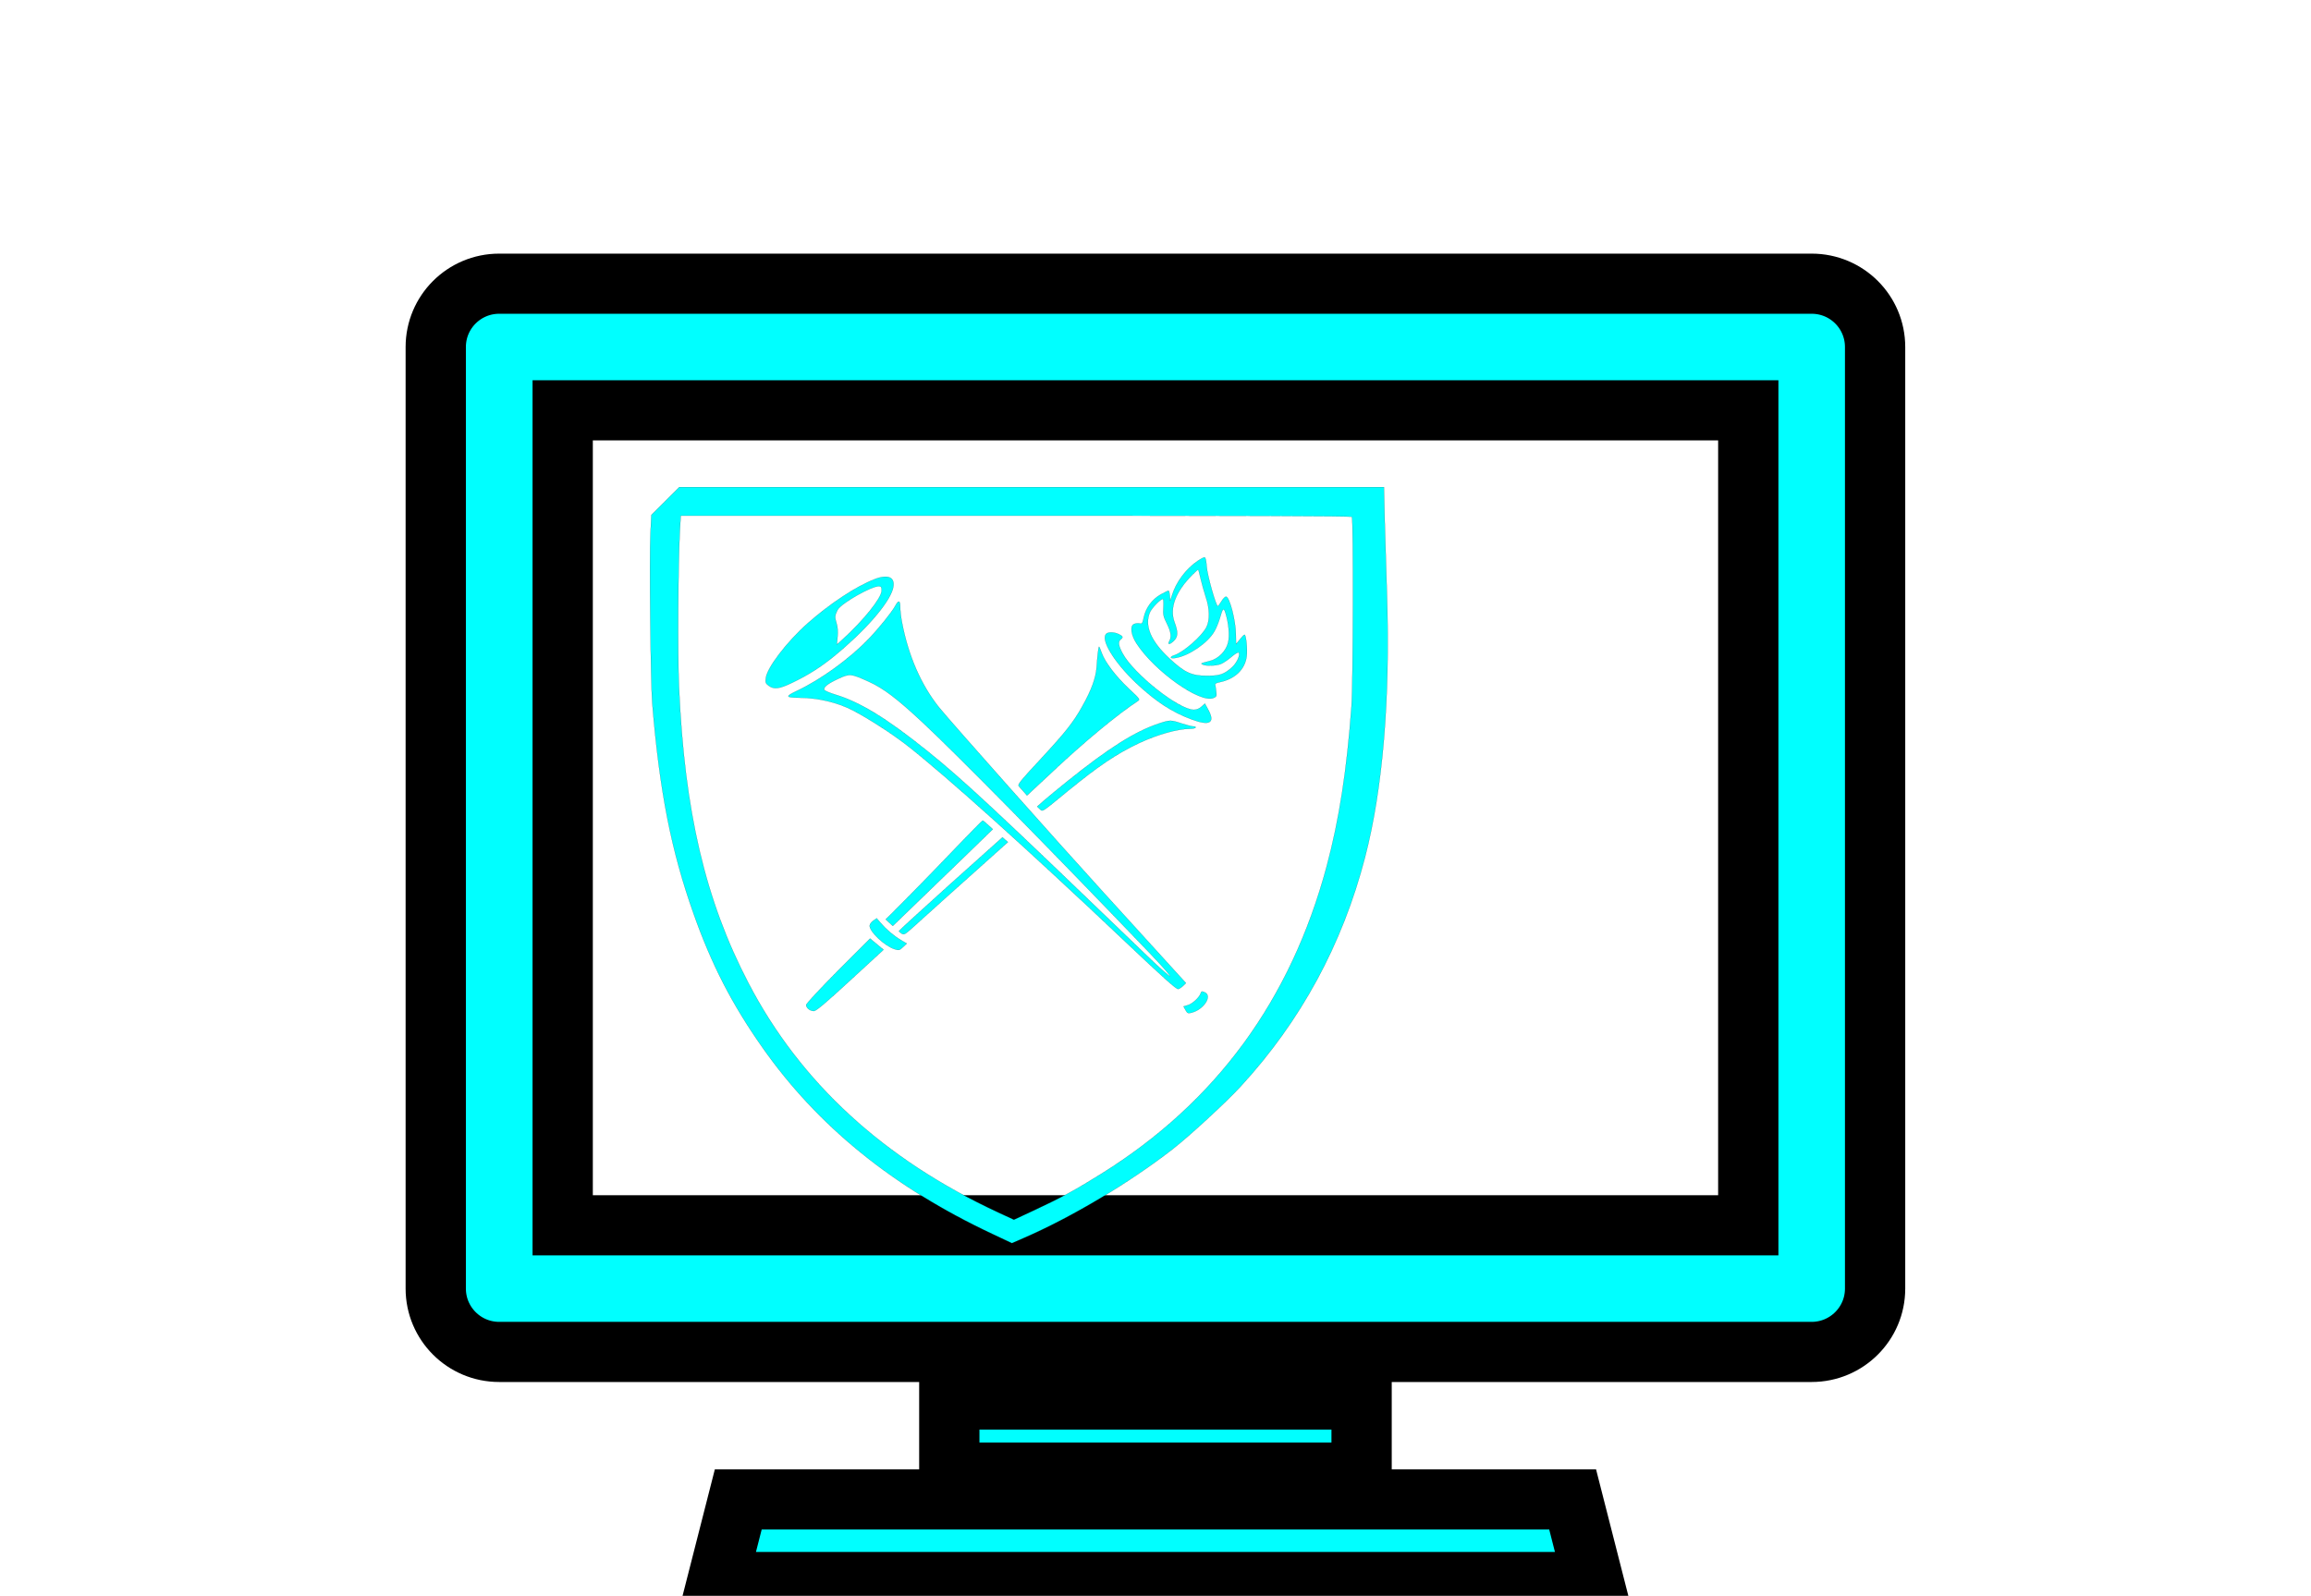 <svg width="582" height="402" xmlns="http://www.w3.org/2000/svg">
 <g>
  <title>background</title>
  <rect fill="none" id="canvas_background" height="404" width="584" y="-1" x="-1"/>
 </g>
 <g>
  <title>Layer 1</title>
  <g stroke="null" id="svg_10">
   <g stroke="null" transform="matrix(15.18,0,0,15.15,-158.037,-233.639) " id="svg_5">
    <g stroke="null" id="svg_6">
     <rect stroke="null" id="svg_7" fill="#00ffff" height="1.215" width="6.84" y="38.692" x="26.16"/>
     <polygon stroke="null" id="svg_8" fill="#00ffff" points="22.659,40.353 22.309,41.727 36.851,41.727 36.501,40.353 "/>
     <path stroke="null" id="svg_9" fill="#00ffff" d="m40.467,20.139l-21.775,0c-0.581,0 -1.052,0.471 -1.052,1.053l0,15.656c0,0.581 0.471,1.053 1.052,1.053l21.774,0c0.582,0 1.053,-0.472 1.053,-1.053l0,-15.656c0,-0.582 -0.47,-1.053 -1.052,-1.053zm-1.052,15.656l-19.669,0l0,-13.551l19.669,0c0,0 0,13.551 0,13.551z"/>
    </g>
   </g>
  </g>
  <g stroke="null" id="svg_27">
   <g id="svg_14" fill="#000000" transform="matrix(0.032,0,0,-0.03,-1932.433,-962.133) ">
    <path fill="#00ffff" stroke="null" id="svg_15" d="m65624.928,-36277.967l-110,-117l-7,-154c-10,-205 1,-1251 14,-1427c57,-739 148,-1236 326,-1770c141,-425 301,-757 541,-1121c434,-659 1027,-1173 1806,-1564l157,-79l93,43c380,176 833,465 1173,747c134,112 415,388 532,523c476,552 803,1195 981,1926c140,573 199,1329 173,2200c-6,195 -14,480 -18,633l-6,277l-2773,0l-2772,0l-110,-117zm5403,-133c13,-20 10,-1400 -3,-1590c-37,-540 -97,-953 -196,-1347c-283,-1122 -870,-1978 -1771,-2578c-201,-134 -312,-199 -529,-307l-161,-80l-125,62c-897,444 -1557,1091 -1964,1925c-340,695 -504,1442 -547,2490c-11,270 -7,1018 7,1308l7,127l2638,0c1733,0 2640,-3 2644,-10z"/>
    <path fill="#00ffff" stroke="null" id="svg_16" d="m69816.928,-36778.967c-95,-69 -172,-178 -205,-292l-14,-45l-3,43c-2,23 -6,42 -11,42c-4,0 -31,-15 -61,-32c-68,-42 -115,-110 -132,-189c-11,-55 -14,-60 -35,-54c-13,3 -33,0 -44,-6c-32,-16 -22,-92 21,-162c141,-233 502,-506 606,-458c24,11 26,16 21,54c-2,23 -6,48 -8,56c-3,10 9,17 34,22c122,27 201,107 214,219c7,57 -5,180 -17,180c-5,0 -21,-18 -37,-40l-30,-39l-1,77c-1,123 -50,322 -78,322c-7,0 -24,-18 -36,-40c-13,-22 -25,-40 -28,-40c-15,0 -83,261 -88,333c-3,51 -9,77 -17,77c-7,0 -30,-13 -51,-28zm21,-153c9,-41 27,-109 40,-152c31,-96 33,-194 6,-252c-35,-76 -180,-211 -253,-237c-42,-15 -35,-31 10,-23c106,19 252,126 304,222c15,26 34,77 44,113c22,84 30,91 44,44c26,-91 34,-190 21,-249c-16,-72 -76,-137 -143,-155c-78,-22 -74,-20 -58,-30c22,-14 106,-12 143,4c18,7 55,34 84,60c28,26 54,42 58,36c13,-20 -16,-87 -52,-122c-64,-61 -97,-73 -198,-73c-123,0 -178,27 -300,150c-142,142 -193,269 -151,380c15,39 84,115 104,115c4,0 6,-31 4,-70c-4,-61 -1,-77 27,-136c32,-69 38,-112 20,-146c-17,-32 -1,-34 31,-3c37,35 39,75 9,160c-41,118 7,255 140,398c24,26 45,46 47,44c2,-2 10,-37 19,-78z"/>
    <path fill="#00ffff" stroke="null" id="svg_17" d="m67270.928,-36934.967c-147,-61 -350,-204 -527,-371c-161,-152 -319,-372 -328,-458c-5,-39 -2,-46 22,-65c42,-33 83,-28 187,26c122,62 221,129 327,221c241,210 429,439 463,564c25,97 -31,130 -144,83zm56,-97c-2,-62 -143,-249 -307,-408l-45,-43l5,66c4,41 1,84 -8,113c-15,53 -14,63 8,111c26,55 273,205 328,199c16,-2 20,-9 19,-38z"/>
    <path fill="#00ffff" stroke="null" id="svg_18" d="m67433.928,-37158.967c-27,-53 -125,-183 -205,-272c-150,-169 -379,-346 -570,-442c-92,-46 -89,-56 21,-57c151,-2 298,-39 420,-106c117,-64 316,-201 428,-295c305,-254 960,-883 1723,-1654c301,-304 397,-396 411,-391c10,3 27,15 39,28l21,22l-196,230c-108,127 -311,365 -452,530c-368,431 -1211,1443 -1295,1555c-142,189 -242,434 -292,715c-8,44 -14,101 -14,128c0,57 -13,60 -39,9zm-206,-637c115,-56 220,-141 420,-340c274,-273 964,-1020 1784,-1933c95,-106 170,-196 166,-200c-4,-4 -87,74 -184,174c-1214,1246 -1439,1470 -1731,1721c-313,268 -523,406 -716,469c-47,15 -88,34 -91,41c-9,22 25,51 109,93c91,45 99,45 243,-25z"/>
    <path fill="#00ffff" stroke="null" id="svg_19" d="m69094.928,-37392.967c-48,-48 63,-241 239,-418c153,-153 279,-240 433,-301c143,-57 187,-29 130,82l-26,51l-27,-26c-18,-17 -38,-26 -60,-26c-118,0 -474,301 -561,474c-33,66 -37,97 -15,116c22,18 19,28 -15,45c-35,18 -81,20 -98,3z"/>
    <path fill="#00ffff" stroke="null" id="svg_20" d="m69028.928,-37552.967c-3,-29 -8,-85 -10,-123c-7,-90 -41,-189 -110,-321c-74,-142 -135,-223 -340,-459c-147,-168 -172,-202 -163,-215c7,-9 24,-31 39,-48l26,-32l209,208c242,243 503,473 661,584c22,15 21,16 -72,109c-101,102 -185,220 -211,299c-9,28 -18,50 -20,50c-2,0 -6,-24 -9,-52z"/>
    <path fill="#00ffff" stroke="null" id="svg_21" d="m69512.928,-38144.967c-191,-67 -397,-206 -725,-487c-71,-61 -154,-134 -183,-161l-54,-51l20,-20c25,-24 9,-35 218,148c247,215 384,314 564,405c141,71 303,120 399,120c22,0 43,5 46,10c3,6 -4,10 -17,10c-13,0 -54,12 -93,25c-84,30 -92,30 -175,1z"/>
    <path fill="#00ffff" stroke="null" id="svg_22" d="m67916.928,-39182.967c-175,-196 -396,-437 -518,-566l-40,-42l28,-28l28,-27l194,200c107,110 284,293 394,406l199,206l-37,36c-21,21 -40,37 -43,37c-3,0 -95,-100 -205,-222z"/>
    <path fill="#00ffff" stroke="null" id="svg_23" d="m67869.928,-39491.967c-224,-215 -407,-394 -407,-397c0,-4 10,-13 21,-21c20,-12 26,-8 83,46c57,56 461,443 662,634l92,88l-22,20l-21,20l-408,-390z"/>
    <path fill="#00ffff" stroke="null" id="svg_24" d="m67260.928,-39801.967c-16,-12 -28,-30 -28,-43c0,-52 120,-171 196,-196c34,-12 38,-11 66,17l30,30l-49,31c-56,36 -115,90 -158,144l-30,37l-27,-20z"/>
    <path fill="#00ffff" stroke="null" id="svg_25" d="m66983.928,-40220.967c-140,-151 -251,-278 -251,-288c0,-26 31,-52 61,-52c18,1 93,68 286,258l262,257l-53,47l-53,47l-252,-269z"/>
    <path fill="#00ffff" stroke="null" id="svg_26" d="m69837.928,-40411.967c-11,-35 -64,-87 -100,-99l-35,-11l16,-31c13,-25 19,-29 42,-23c100,24 173,143 108,173c-22,10 -26,8 -31,-9z"/>
   </g>
  </g>
 </g>
</svg>
